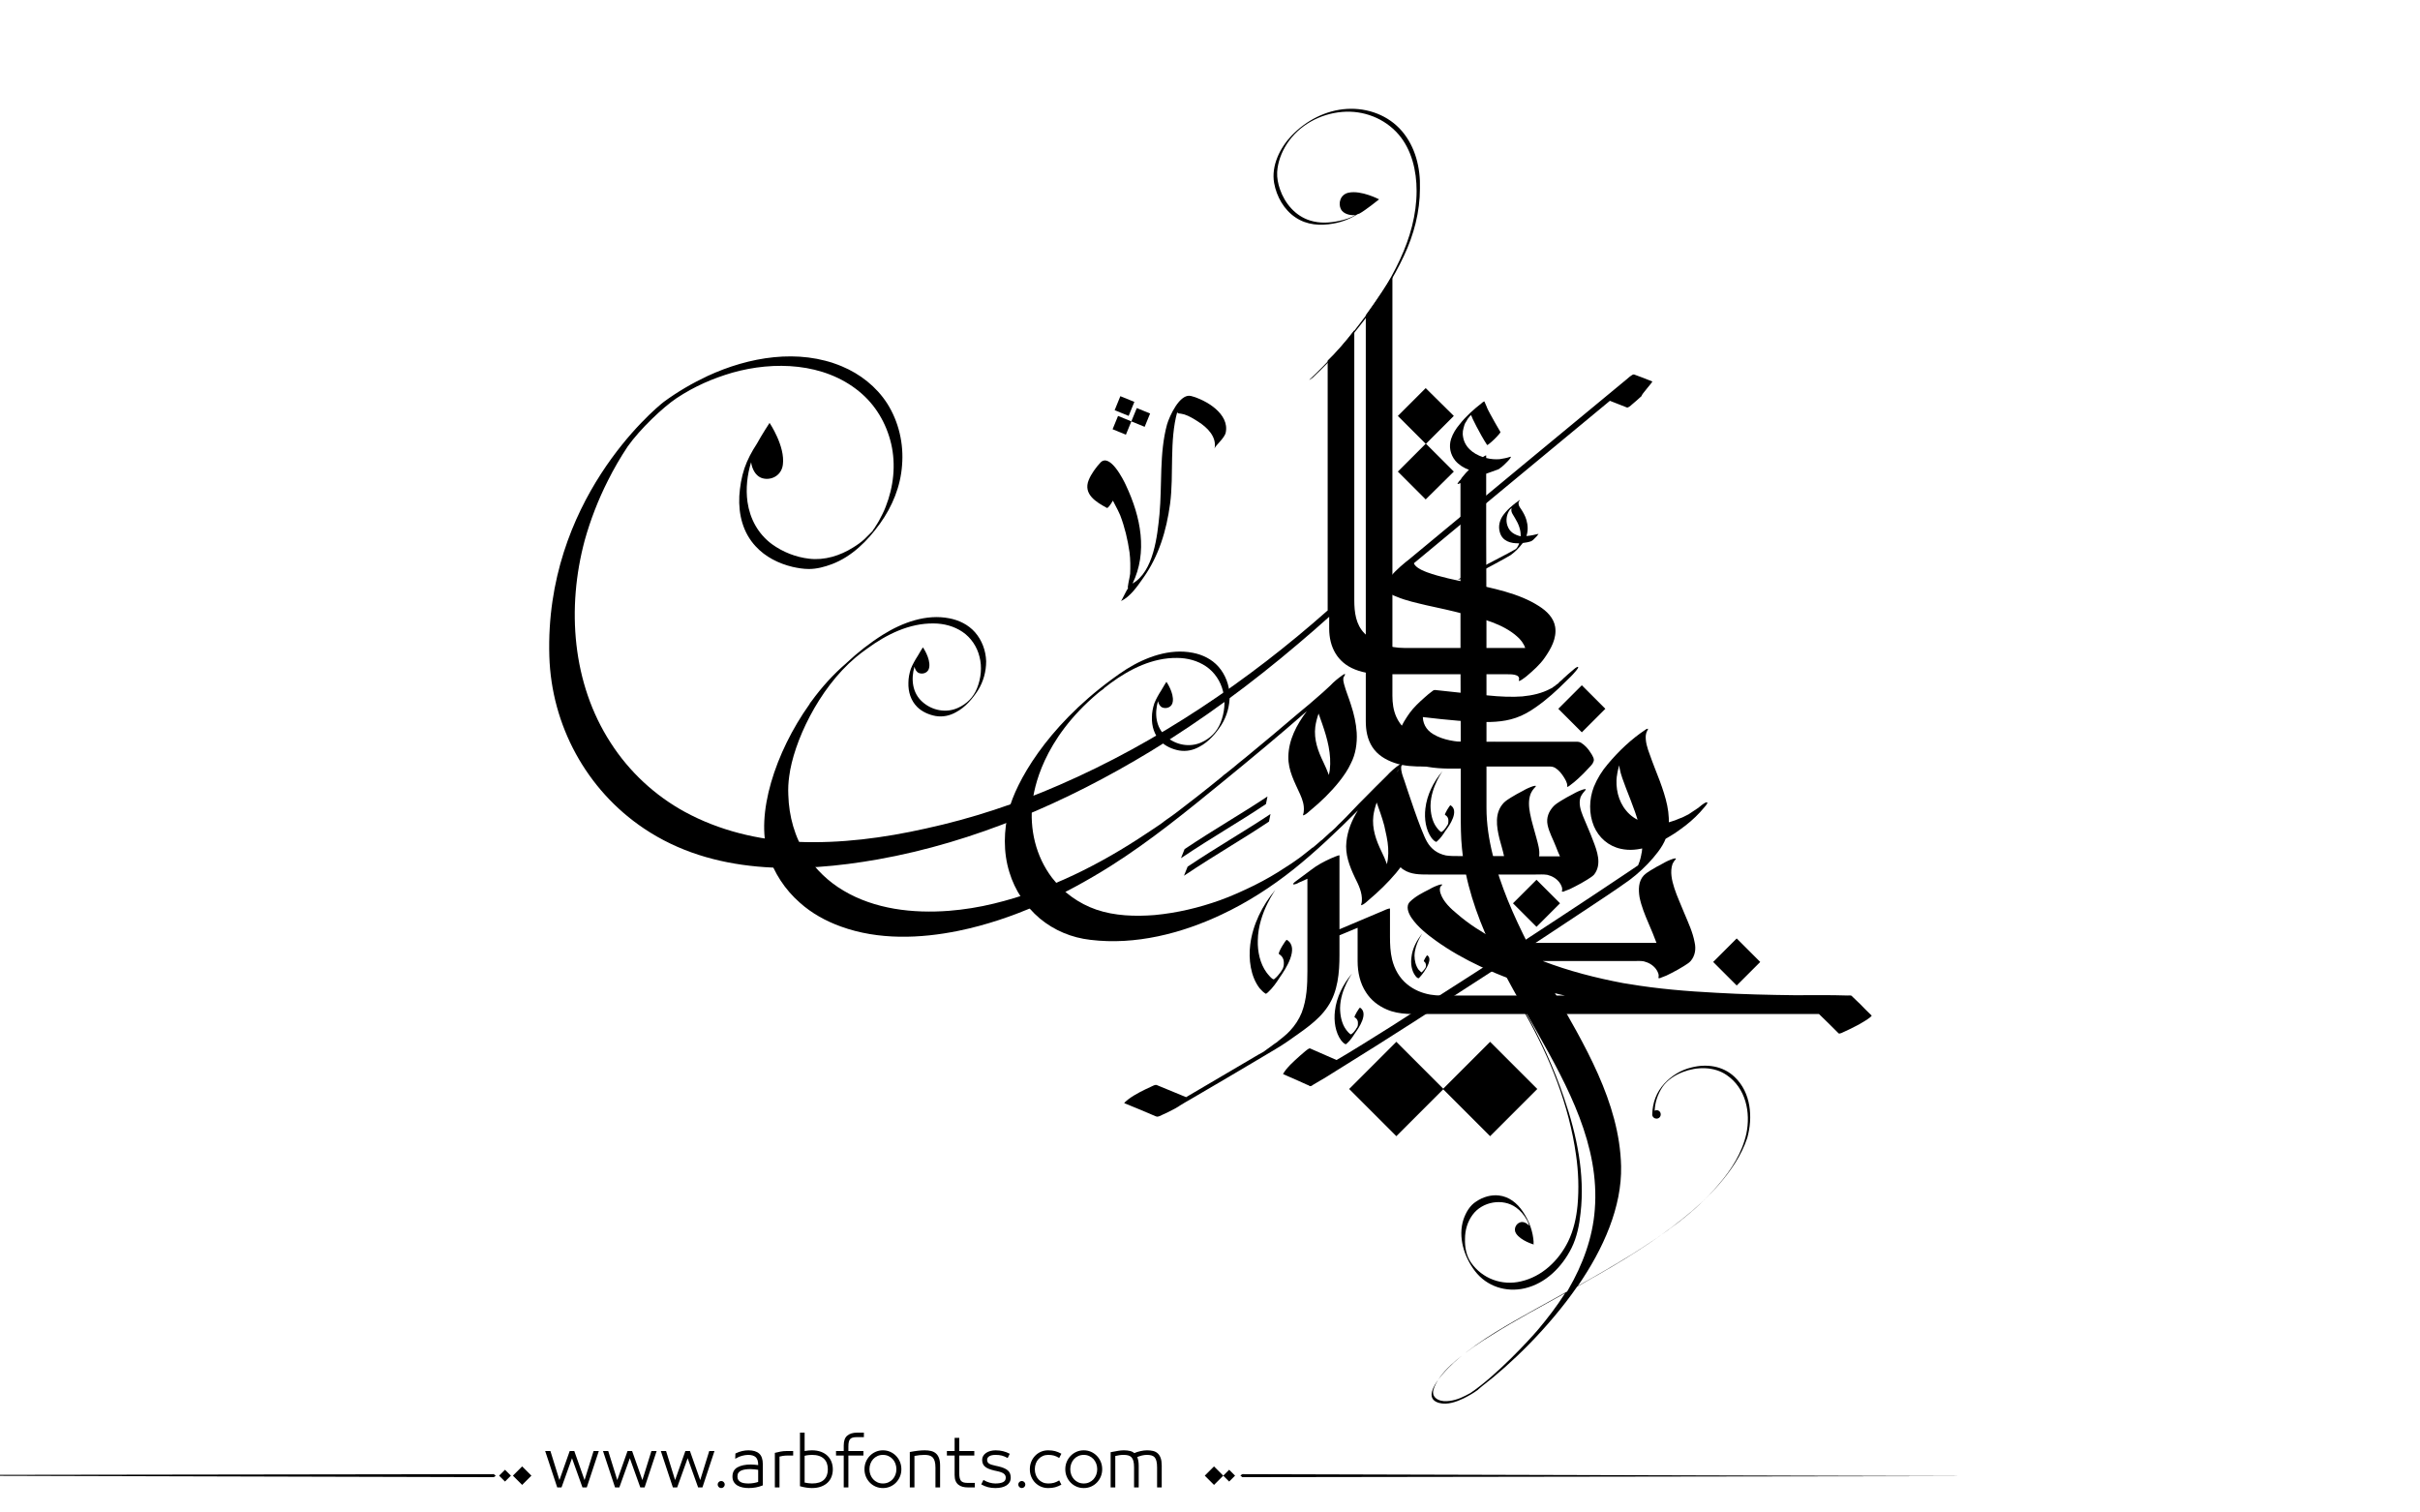 <?xml version="1.0" encoding="utf-8"?>
<!-- Generator: Adobe Illustrator 21.0.0, SVG Export Plug-In . SVG Version: 6.00 Build 0)  -->
<svg version="1.1" id="Layer_1" xmlns="http://www.w3.org/2000/svg" xmlns:xlink="http://www.w3.org/1999/xlink" x="0px" y="0px"
	 viewBox="0 0 800 500" style="enable-background:new 0 0 800 500;" xml:space="preserve">
<g>
	<path fill="#000000" d="M365.9,167.9c0.3,0.2,1.2-1,2-2.4c1.3,2.4,2.3,4.5,2.4,4.8c1.5,3.9,2.5,8.1,3.1,12.3c0.3,2.4,0.3,4.8,0.2,7.1
		c-0.1,1.1-1.2,5.4-0.6,4.6c-0.5,0.6-2.3,4.4-2.4,4.4c3.1-1.5,5.4-4.9,7.3-7.6c5.2-7.3,7.7-15.7,8.9-24.5c1.3-9.8-0.3-20.9,2.4-30.5
		c-0.1,0.8,0.6,0.4,2.3,0.9c1.6,0.5,3.2,1.5,4.6,2.4c3,1.9,6.2,5,5.4,8.9c0.2-1,3.3-3.4,3.7-5.3c1.3-6.2-6.5-10.8-11.5-12.1
		c-3.7-0.9-7.1,6.7-7.9,9.4c-2.6,9.5-1.6,20-2.5,29.7c-0.7,7.1-1.9,18.9-8.9,22.9c5-10.3,2.8-21.9-2.2-32.5
		c-0.8-1.8-5.3-10.7-8.4-7.5c-1.5,1.6-3.1,3.8-3.9,5.8C358,163.4,362.4,166,365.9,167.9z"/>
	<path fill="#000000" d="M508.5,176.5c-1.2,0.3-2.5,0.6-3.9,0.7c0.6-1.7,0.5-3.6,0-5.3c-0.4-1.4-1.1-2.6-1.9-3.8c-0.4-0.5-0.7-1.1-0.7-1.7
		c0-0.2,0-0.4,0.1-0.5c0,0,0-0.1,0-0.1c0,0,0-0.1,0.1-0.1c0.1-0.1,0.5-0.6,0-0.3c-0.3,0.2-0.6,0.5-0.9,0.7c-0.1,0-0.1,0.1-0.2,0.1
		c-0.4,0.3-0.7,0.6-1.1,0.9c-1.1,0.9-2.1,1.9-3,3.1c-1.2,1.6-1.8,3.7-1.2,5.7c0.8,3,3.6,3.8,6.4,3.7c-0.1,0.4-0.3,0.8-0.5,1.1
		c-0.1,0.3-0.3,0.5-0.5,0.7c0,0-0.1,0-0.1,0.1c-1.8,1.1-11.2,5.9-19.2,10.1l3.3-0.4c6.8-3.6,12.6-6.7,14.2-7.7
		c0.7-0.5,1.4-1.1,2-1.7c0.7-0.7,1.4-1.5,2-2.3c1-0.1,2-0.3,2.8-0.6c0.2-0.1,0.5-0.3,0.6-0.4c0.3-0.3,0.6-0.6,0.9-0.9
		c0.2-0.2,0.5-0.5,0.6-0.7C508.5,176.7,508.7,176.4,508.5,176.5z M499.2,168.2L499.2,168.2L499.2,168.2L499.2,168.2z M498.3,173.7
		c-0.6-1.8-0.2-3.9,0.9-5.3c0,0,0.1-0.1,0.1-0.1c0,0,0,0,0,0c0,0,0,0,0,0c0,0,0,0,0,0c0.1-0.1,0.3-0.2,0.4-0.3c0,0,0,0,0,0
		c0,0,0,0.1,0,0.1c-0.4,1.2,0.7,2.3,1.2,3.3c1.1,1.8,1.9,3.8,1.8,5.9C500.7,176.8,499,175.9,498.3,173.7z"/>
	<g>
		<path fill="#000000" d="M419,263.3c-9.2,6.1-16.9,10.4-27.4,17.4l-1.2,3c10.9-7.3,19-11.8,28.1-17.9L419,263.3z"/>
		<path fill="#000000" d="M391.4,289.5c10.9-7.3,19-11.8,28.1-17.9l0.5-2.5c-9.2,6.1-16.9,10.4-27.4,17.4L391.4,289.5z"/>
	</g>
	<path fill="#000000" d="M425.4,310.7c-0.3-0.2-3.1,4.4-2.6,4.7c1.3,0.8,1.7,1.9,1.6,3.4c0,0.5-0.2,1.1-0.4,1.6c0-0.2-0.5,0.8-0.6,0.9
		c-0.6,0.8-1.3,1.7-2.2,2.4c-0.5,0.4-2.2-1.8-2.5-2.2c-2.2-3-3-7-2.9-10.6c0.1-9.4,6.4-17.4,5.7-16.6c-4.2,5-7.4,11.4-8.2,18
		c-0.6,4.8,0.1,10.5,3.1,14.4c0.6,0.7,1.2,1.3,2,1.8c0.2,0.1,0.8-0.5,0.9-0.6c1.5-1.4,2.6-3,3.7-4.7
		C424.9,320.5,429.7,313.3,425.4,310.7z"/>
	<path fill="#000000" d="M471.8,315.8c-0.1-0.1-1.3,1.9-1.1,2c0.5,0.3,0.7,0.8,0.7,1.5c0,0.2-0.1,0.5-0.2,0.7c0-0.1-0.2,0.3-0.3,0.4
		c-0.3,0.4-0.6,0.7-0.9,1c-0.2,0.2-0.9-0.8-1.1-0.9c-0.9-1.3-1.3-3-1.3-4.6c0.1-4,2.8-7.5,2.5-7.2c-1.8,2.2-3.2,4.9-3.5,7.7
		c-0.3,2.1,0,4.5,1.3,6.2c0.2,0.3,0.5,0.6,0.9,0.8c0.1,0.1,0.3-0.2,0.4-0.2c0.6-0.6,1.1-1.3,1.6-2
		C471.6,320,473.6,316.9,471.8,315.8z"/>
	<path fill="#000000" d="M449.6,333.1c-0.2-0.1-2.1,3-1.8,3.2c0.9,0.5,1.2,1.3,1.1,2.3c0,0.4-0.1,0.8-0.3,1.1c0-0.1-0.4,0.5-0.4,0.6
		c-0.4,0.6-0.9,1.2-1.5,1.6c-0.3,0.3-1.5-1.2-1.7-1.5c-1.5-2-2-4.8-2-7.2c0.1-6.4,4.4-11.9,3.9-11.3c-2.9,3.4-5.1,7.8-5.6,12.3
		c-0.4,3.3,0.1,7.1,2.1,9.8c0.4,0.5,0.8,0.9,1.4,1.2c0.1,0.1,0.5-0.3,0.6-0.4c1-0.9,1.8-2.1,2.5-3.2
		C449.2,339.8,452.5,335,449.6,333.1z"/>
	<path fill="#000000" d="M479.5,266.2c-0.2-0.1-2.1,3-1.8,3.2c0.9,0.5,1.2,1.3,1.1,2.3c0,0.4-0.1,0.8-0.3,1.1c0-0.1-0.4,0.5-0.4,0.6
		c-0.4,0.6-0.9,1.2-1.5,1.6c-0.3,0.3-1.5-1.2-1.7-1.5c-1.5-2-2-4.8-2-7.2c0.1-6.4,4.4-11.9,3.9-11.3c-2.9,3.4-5.1,7.8-5.6,12.3
		c-0.4,3.3,0.1,7.1,2.1,9.8c0.4,0.5,0.8,0.9,1.4,1.2c0.1,0.1,0.5-0.3,0.6-0.4c1-0.9,1.8-2.1,2.5-3.2
		C479.2,272.9,482.5,268,479.5,266.2z"/>
	<polygon points="461.6,344.4 446,360 461.6,375.6 477.1,360.1 492.6,375.6 508.2,360 492.6,344.4 477.1,359.9 	"/>
	<polygon points="462.1,155.9 471.3,165.1 480.6,155.9 471.4,146.7 480.6,137.5 471.3,128.3 462.1,137.5 471.3,146.7 	"/>
	<rect x="568.7" y="312.5" transform="matrix(0.707 -0.707 0.707 0.707 -56.674 499.144)" width="11" height="11"/>
	<path fill="#000000" d="M463.5,43.4c-4.5-5.3-11.4-7.8-18.2-7.4c-6.9,0.4-13.5,3.8-18.3,8.8c-3.9,4.1-6.8,10-5.8,15.7c0.8,4.5,3.3,8.9,7.1,11.4
		c3.7,2.5,8.2,2.8,12.5,2c2.9-0.5,5.6-1.6,8-3.1c0.2-0.1,0.4-0.1,0.6-0.2c1.9-1,6.5-4.7,6.5-4.7s-5.9-3.1-10.1-2.2
		c-2.8,0.6-3.5,3.6-2.5,5.5c0.8,1.5,3,2.1,4.8,1.9c-1.6,0.9-3.4,1.5-5.3,1.9c-3.2,0.7-6.5,0.9-9.7-0.1c-4.9-1.5-8.4-5.7-10-10.4
		c-0.6-1.8-1-3.7-0.9-5.6c0.2-3.3,1.4-6.5,3.2-9.3c4-6.2,11-10,18.3-10.6c7-0.6,14,2.1,18.6,7.4c4.4,5.1,6,12.1,6,18.7
		c0,7.9-2.2,15.6-5.5,22.7c-3.5,7.6-8.2,14.6-13.3,21.2c-5,6.6-10.5,12.8-16.6,18.5c-0.2,0.2,0.2,0,0.3-0.1c0.3-0.2,0.5-0.4,0.8-0.6
		c6.2-5.8,11.8-12.2,17-19c5-6.6,9.6-13.7,13.1-21.2c3.3-7,5.3-14.6,5.3-22.3C469.6,55.5,467.9,48.6,463.5,43.4z"/>
	<path fill="#000000" d="M448.5,242.2c-0.2-3.1-0.9-6.2-1.9-9.2c-0.7-2.3-1.7-4.6-2.3-6.9c-0.2-0.7-0.3-1.3-0.2-2c0-0.1,0-0.2,0.1-0.3
		c0.2-0.2,0.3-0.5,0.4-0.7c0.3-0.7-0.8,0.1-0.8,0.1c-1.4,1-2.8,2.1-4,3.4c-0.4,0.4-0.9,0.8-1.3,1.2c-0.4,0.4-0.8,0.7-1.2,1.1
		c-0.3,0.2-0.5,0.5-0.8,0.7c-2.4,2.1-4.8,4.2-7.3,6.2c-5.7,4.9-11.5,9.7-17.3,14.5c-1.5,1.2-3,2.4-4.4,3.6c-0.7,0.5-1.3,1.1-2,1.6
		c-0.1,0.1-0.2,0.2-0.4,0.3c-0.4,0.3-0.8,0.6-1.2,1c-2.6,2.1-5.3,4.3-8,6.4c-2.2,1.7-4.4,3.4-6.6,5.1c-1.2,0.9-2.4,1.8-3.6,2.6
		c-0.2,0.1-0.4,0.3-0.4,0.3c-0.3,0.2-0.6,0.4-0.8,0.6c-0.5,0.4-1.1,0.8-1.7,1.2c-1.2,0.8-2.4,1.6-3.6,2.4
		c-15.4,10.3-32.4,18.9-50.6,23.3c-4.9,1.2-9.9,2-14.9,2.4c-11.9,0.9-24.5-0.5-34.9-6.7c-4.9-2.9-9.1-6.9-12.2-11.7
		c-3.9-5.9-5.8-12.9-6-19.9c-0.1-2.1,0-4.1,0.3-6.2c1.4-11,9.5-28.8,22-39.3c1.2-1,2.5-2,3.8-2.9c6.4-4.7,13.9-8.4,21.9-8.3
		c3.4,0,6.8,0.9,9.6,2.8c2.8,1.9,4.8,4.9,5.6,8.2c0.9,3.4,0.5,7.1-0.8,10.4c-1.2,3-3.4,5.2-6.3,6.5c-3.9,1.8-8.6,0.9-11.8-2
		c-3.3-2.9-3.8-7.5-2.6-11.6c0.2,0.9,0.7,1.8,1.5,2.1c1.3,0.5,3.2-0.1,3.4-2c0.4-2.9-2.1-6.5-2.1-6.5s-1,1.5-1.7,2.8
		c-0.9,1.4-1.7,2.8-2.3,4.3c-0.5,1.5-0.8,3.1-0.8,4.6c-0.1,3,0.8,5.9,2.9,8c1.6,1.6,3.9,2.6,6.1,3c2.4,0.4,4.7-0.1,6.8-1.3
		c3-1.6,5.4-4.4,7.2-7.2c1.8-2.9,2.7-6.2,2.7-9.6c-0.1-3.5-1.4-7-3.7-9.6c-2.2-2.5-5.3-4-8.5-4.6c-7.6-1.5-15.5,1.4-21.9,5.4
		c-4.3,2.7-8.4,5.9-12.1,9.4c0,0-0.1,0.1-0.1,0.1c-4.2,3.6-8.1,7.9-11.5,12.6c-0.1,0.2-0.3,0.3-0.4,0.5c0,0-0.1,0.2-0.2,0.4
		c-11.4,16-17.9,36.5-13.7,49.6c2,6.2,5.6,11.7,10.5,16c3.9,3.5,8.6,6.1,13.6,7.9c12.4,4.5,26.2,4,38.9,1.4
		c18-3.7,35-11.8,50.4-21.5c13.1-8.3,25.1-18.1,37.1-27.9c9.3-7.6,18.6-15.3,27.6-23.2c-3.4,4.5-6,9.5-6.1,15
		c-0.1,4.6,2.1,8.5,3.9,12.5c0.8,1.8,1.4,3.6,1.2,5.6c0,0.3-0.1,0.7-0.2,1c-0.1,0.3,0,0.4,0.2,0.3c0.8-0.3,1.6-1.1,2.3-1.7
		c3.4-2.8,6.6-5.9,9.4-9.4c1.5-1.9,2.9-3.9,3.9-6.1C448.1,249.4,448.7,245.8,448.5,242.2z M437.1,229C437.1,229,437.1,229,437.1,229
		C436.8,229.2,436.3,229.6,437.1,229z M434.8,240.3c0.2-1.5,0.6-3,1.1-4.4c0.4,1.2,0.8,2.3,1.2,3.4c1.7,4.9,3.1,10,2.5,15.3
		c-0.1,0.6-0.2,1.1-0.3,1.6c-0.5-1.4-1.2-2.9-1.8-4.2C435.7,248.3,434.3,244.5,434.8,240.3z"/>
	<path fill="#000000" d="M517.1,363.1c-3.4-10.1-7.9-19.8-13.1-29c0-0.1-0.5-0.8-0.4-0.3c0.1,0.5,0.4,1.1,0.7,1.5c8.1,14.4,14.4,30.1,16.7,46.5
		c0.8,5.5,1,11.2,0.5,16.7c-0.4,4.1-1.3,8.2-3.1,11.9c-3.1,6.3-8.6,11.6-15.6,13.2c-6.3,1.5-12.8-0.9-16.5-6.2
		c-1.6-2.3-2.1-5.2-2-7.9c0-2.8,0.8-5.6,2.5-7.9c3.2-4.4,10-5.6,14.4-2.4c1.4,1,2.6,2.4,3.5,4c0.4,0.6,0.6,1.3,0.8,2
		c-0.8-0.9-2-1.5-3-1.1c-1.3,0.4-2.3,2.2-1.3,3.7c1.6,2.4,5.8,3.6,5.8,3.6s0-0.3-0.1-0.7c0.1,0.1,0.1,0.2,0.1,0.1
		c-0.2-3.7-1.5-7.2-3.6-10.3c-1.9-2.8-4.5-4.9-7.9-5.3c-2.6-0.3-5.3,0.5-7.5,2c-2.1,1.3-3.4,3.6-4.2,5.9c-1.9,5.8,0.2,12.4,3.8,17.1
		c3.9,5.1,10.3,7.1,16.4,5.7c7-1.6,12.4-7.1,15.5-13.3c1.8-3.6,2.6-7.7,3-11.6C524,388.1,521.2,375.1,517.1,363.1z"/>
	<g>
		<polygon points="375.8,134.9 374,139.3 369.6,137.5 367.8,141.9 372.2,143.7 374,139.3 378.4,141.1 380.2,136.7 		"/>
		<rect x="369.3" y="131.7" transform="matrix(0.377 -0.926 0.926 0.377 107.299 427.923)" width="5" height="5"/>
	</g>
	<path fill="#000000" d="M573.4,356c-3.9-3.7-9.3-4.4-14.3-3.1c-3.4,0.8-6.5,2.7-8.9,5.3c-2.6,2.8-3.9,6.3-4,10.1c0,0,0,0.1,0,0.1c0,0,0,0,0,0
		c0,0.1,0,0.1,0,0.2c0,0,0,0,0,0c0.1,0.7,0.7,1.2,1.4,1.2c0.8,0,1.4-0.6,1.4-1.4c0-0.8-0.6-1.4-1.4-1.4c-0.2,0-0.4,0.1-0.6,0.2
		c0.1-2.8,1-5.5,2.6-7.9c1.6-2.3,4.1-3.9,6.7-4.9c4.6-1.8,10.3-1.9,14.5,1c6.3,4.3,8,12.3,6.5,19.4c-1.4,6.3-5,12-9.2,16.8
		c-7.7,9.2-17.9,16.2-27.9,22.6c-6.1,3.8-12.3,7.4-18.6,10.9c8.5-12.3,14.6-26.2,14.3-39.6c-0.5-21.2-12.3-40.4-22.5-58.3
		c-5.5-9.6-10.8-19.4-15-29.7c-3.8-9.5-7-20-7-30.4c0-11,0-21.9,0-32.9c0-19.1,0-38.2-0.1-57.3c0-6.8,0-13.5,0-20.3
		c0.5-0.2,0.9-0.3,1.4-0.5c0.8-0.3,1.6-0.6,2.5-0.9c0.4-0.1,0.8-0.6,1.2-0.8c0.6-0.5,1.2-1.1,1.7-1.6c0.4-0.4,0.9-0.9,1.2-1.4
		c0,0,0.4-0.5,0-0.4c-1.2,0.4-2.3,0.6-3.6,0.8c-1.4,0.1-2.9,0-4.4-0.4c0-0.3,0-0.6,0-0.8c0-0.2-0.6,0.2-1.1,0.5
		c-3.3-1.1-6.2-3.4-6.6-7.1c-0.1-0.5,0-1,0-1.5c0.1-0.7,0.3-1.3,0.5-2c0.1-0.4,0.3-0.7,0.5-1c0.1-0.2,0.2-0.3,0.3-0.5
		c0-0.1,0.1-0.1,0.1-0.2c0,0,0.1-0.2,0.2-0.3c0.1-0.2,0.2-0.4,0.4-0.5c0-0.1,0.2-0.3,0.3-0.4c0.1-0.1,0.2-0.2,0.3-0.3
		c0,0,0.1-0.1,0.1-0.1c0.2,0.5,0.4,0.9,0.6,1.4c0.4,0.8,0.8,1.6,1.2,2.4c1.1,2.1,2.2,4.1,3.5,6.1c0.2,0.2,2.3-1.8,2.4-1.9
		c0.5-0.5,1-1,1.5-1.6c0-0.1,0.6-0.6,0.5-0.8c-1.2-2-2.3-4-3.4-6c-0.4-0.8-0.9-1.6-1.2-2.5c-0.2-0.5-0.5-1.1-0.7-1.6
		c0-0.1-0.9,0.5-0.8,0.5c-2.7,2.1-5.3,4.4-7.4,7.1c-1.2,1.4-2.2,3-2.8,4.8c-0.8,2.5-0.3,5.1,1.4,7.2c1.2,1.4,2.8,2.4,4.5,3
		c-0.7,0.7-1.4,1.4-2,2.2c-0.2,0.2-0.5,0.6-0.7,1c-0.3,0.3-0.7,0.7-0.9,1.1c0,0-0.4,0.5,0,0.4c0.3-0.1,0.5-0.2,0.8-0.3
		c0,10.3,0,20.6,0,30.9c0,19.1,0,38.2,0.1,57.4c0,7,0,13.9,0,20.9c0,3.9,0,7.8,0.4,11.6c2.2,22.2,14.2,41.8,24.9,60.8
		c10.1,17.9,20.7,37.4,19,58.6c-0.7,9.3-4,18.2-8.7,26.3c-0.2,0.3-0.3,0.6-0.5,0.8c-3.4,1.9-6.9,3.8-10.3,5.7
		c-8.9,5-18.1,10-25.9,16.7c-2.3,1.9-13.5,12.4-6,14.4c2.7,0.7,5.7-0.4,8-1.5c1.6-0.8,3.2-1.7,4.7-2.8l0,0c0,0,0,0,0,0
		c0.1-0.1,0.2-0.1,0.2-0.2c0.2-0.2,0.5-0.4,0.7-0.6c0.2-0.2,0.4-0.3,0.6-0.5c9.4-7.2,21.8-19.1,31.4-32.9c1.1-0.6,2.2-1.2,3.2-1.8
		c10.9-6.1,21.6-12.6,31.4-20.4c4.4-3.5,8.6-7.3,12.3-11.6c3.9-4.5,7.4-9.6,9.3-15.3C579.5,369.4,578.9,361.2,573.4,356z
		 M508.4,439.6c-2.8,3.3-13.7,15.1-22.3,20.9c-0.6,0.3-1.1,0.6-1.7,0.9c-2.1,1.1-4.6,1.9-7,1.8c-1.3-0.1-2.8-0.6-3.4-1.8
		c-0.6-1.2,0-2.6,0.6-3.8c1.6-3.2,4.3-5.8,7-8.1c3.7-3.1,7.7-5.8,11.8-8.3c7.8-4.9,15.9-9.2,24-13.7
		C514.6,431.9,511.6,435.8,508.4,439.6z"/>
	<rect x="502.5" y="293.1" transform="matrix(0.707 -0.707 0.707 0.707 -62.334 446.657)" width="11" height="11"/>
	<rect x="517.5" y="228.8" transform="matrix(0.707 -0.707 0.707 0.707 -12.493 438.425)" width="11" height="11"/>
	<g>
		<path fill="#000000" d="M562.6,266.1c-0.3,0.3-0.7,0.5-1,0.8c-0.3,0.2-0.3,0.2,0.2-0.1c-0.2,0.1-0.4,0.3-0.6,0.4c-0.7,0.5-1.4,0.9-2.1,1.4
			c-0.3,0.2-0.6,0.4-0.9,0.6c0.5-0.3-0.1,0.1-0.2,0.1c-0.2,0.1-0.4,0.2-0.6,0.3c-0.6,0.3-1.3,0.7-2,0.9c-2.2,1-4.6,1.7-7,1.9
			c0.1,0,0.2,0,0.3,0c-4.2,0.3-8.4-1.1-11.1-4.4c-2.7-3.2-3.6-7.6-3.1-11.6c0,0.1,0,0.2,0,0.3c0.3-2.7,1.2-5.3,2.6-7.6
			c0.1-0.1,0.4-0.6,0,0c0.1-0.2,0.2-0.3,0.3-0.5c0.2-0.3,0.4-0.6,0.6-0.9c0.1-0.1,0.2-0.3,0.3-0.4c-0.8,1.1-0.3,0.4-0.1,0.1
			c0.1-0.1,0.1-0.2,0.2-0.2c0.3-0.4,0.1-0.2-0.5,0.6c0.1-0.1,0.1-0.2,0.2-0.2c0.4-0.4,0.1-0.2-0.7,0.7c0.1-0.1,0.2-0.2,0.3-0.4
			c-2.9,2.9,1.4-1.2-1.6,1.6c0.3-0.3,1-0.9-0.6,0.5c0.2-0.2,0.3-0.3,0.5-0.4c-1.5,1.2-0.2,0.2,0.1-0.1c-1.1,0.8,0.3-0.2,0.6-0.4
			c-0.2-0.2-0.3-0.3-0.5-0.5c-1,1.7-1.1,3.4-0.8,5.3c0.4,2.3,1.3,4.4,2.1,6.6c2,5.2,4.3,10.5,5.1,16c0.3,1.9,0.4,3.8,0.1,5.6
			c0-0.1,0-0.2,0-0.3c-0.2,1.3-0.5,2.6-1,3.8c-0.2,0.6-0.5,1.2-0.8,1.7c0.4-0.6-0.2,0.3-0.3,0.4c-0.1,0.1-0.2,0.3-0.3,0.4
			c0.4-0.5,0.5-0.7,0.3-0.4c-0.3,0.4-0.1,0.2,0.5-0.5c0,0-0.1,0.1-0.1,0.1c-0.4,0.4-0.2,0.2,0.6-0.7c2.5-2.6-1,0.8,1.7-1.6
			c-0.6,0.6,1.1-0.9,0.6-0.5c0.7-0.6,1.2-1,0.7-0.6c-0.4,0.3-1.3,1,0,0c-1.9,1.4-3.9,2.7-5.8,4c-7.3,4.9-14.7,9.8-22,14.6
			c-9.7,6.4-19.4,12.7-29.1,19c-9.4,6-18.7,12-28.1,18c-6.1,3.8-12.2,7.7-18.4,11.3c0.3-0.1,0.6-0.2,0.8-0.3c-3-1.3-6-2.6-8.9-3.9
			c-0.4-0.2-1.4,0.8-1.6,0.9c-1.1,0.9-2.2,1.9-3.3,2.9s-2.1,2-3,3.1c0.1-0.1-1.2,1.5-1,1.6c1.6,0.7,3.2,1.4,4.8,2.1
			c1,0.5,2.1,0.9,3.1,1.4c0.3,0.1,0.6,0.2,0.8,0.4c0.4,0.2,0.8-0.1,1.2-0.4c2.8-1.6,5.6-3.3,8.4-5.1c8.4-5.2,16.8-10.5,25.2-15.9
			c9.9-6.4,19.8-12.8,29.7-19.2c8.7-5.7,17.4-11.4,26.1-17.2c5.1-3.4,10.2-6.7,15.2-10.3c2.8-2.1,5.5-4.6,7.8-7.3
			c2.3-2.7,4.3-5.5,4.9-9c1-5.6-0.8-11.2-2.7-16.4c-1.1-2.9-2.3-5.8-3.3-8.7c-0.8-2.1-1.6-4.5-1.3-6.8c0,0.1,0,0.2,0,0.3
			c0-0.3,0.1-0.6,0.2-0.9c0.1-0.3,0.6-1.2,0.1-0.4c0.2-0.2,0.4-0.5,0.4-0.8c-0.3,0-0.6,0.1-0.8,0.3c-4.7,3.1-8.9,7.1-12.5,11.4
			c-1.9,2.2-3.5,4.8-4.6,7.5c-1.6,4.1-1.7,8.9,0,13c1.6,3.8,4.8,6.6,8.9,7.5c5.8,1.3,11.7-1.3,16.5-4.3c1.7-1,3.3-2.2,4.9-3.4
			c2.3-1.8,4.4-3.8,6.2-6c0,0,1.2-1.3,1-1.6C564,264.9,562.7,266.1,562.6,266.1L562.6,266.1z"/>
	</g>
	<g>
		<path fill="#000000" d="M494.3,245.4c-3.1,0-6.2,0.2-9.3,0c-3.8-0.2-7.9-0.7-11.2-2.7c-2.4-1.4-3.7-3.8-3.4-6.6c0,0.1,0,0.2,0,0.3
			c0.2-1.2,0.5-2.4,1-3.5c0.3-0.7,0.7-1.4,1.1-2.1c0.1-0.2,0.2-0.3,0.3-0.5c-0.3,0.6,0.1-0.2,0.2-0.3c0.3-0.4,0.5-0.8,0.8-1.2
			c-2.8,2.6-5.6,5.1-8.4,7.7c7.4,0.8,14.8,1.8,22.2,2.1c4.5,0.2,9.2,0.2,13.5-1.3c2.4-0.8,4.6-2.1,6.6-3.5c3.6-2.5,6.9-5.5,10-8.6
			c1-1,2.1-2,3-3.1c0,0,1.2-1.3,1-1.6c-0.3-0.3-1.6,0.9-1.6,0.9c-1.1,0.9-2.2,1.9-3.3,2.9c-0.3,0.3-0.7,0.7-1,1
			c-0.1,0.1-0.2,0.1-0.2,0.2c0,0-0.1,0.1-0.1,0.1c-0.4,0.4-0.2,0.1,0.8-0.8c-0.2,0.2-0.4,0.3-0.6,0.5c-0.2,0.2-0.4,0.3-0.6,0.5
			c0.9-0.8,1.2-1,0.8-0.7c-0.1,0.1-0.2,0.2-0.3,0.3c-0.2,0.2-0.4,0.3-0.5,0.5c-0.4,0.3-0.1,0.1,0.6-0.5c-0.1,0.1-0.2,0.2-0.3,0.3
			c-0.3,0.2-0.6,0.5-1,0.7c-0.4,0.3,0.9-0.7,0.2-0.1c-0.2,0.1-0.3,0.2-0.5,0.4c-0.3,0.2-0.7,0.4-1,0.7c-0.2,0.1-0.8,0.5-0.1,0
			c-0.2,0.1-0.3,0.2-0.5,0.3c-2.8,1.5-6,2.2-9.1,2.5c0.1,0,0.2,0,0.3,0c-3.9,0.3-7.9,0.1-11.8-0.3c-5.9-0.5-11.7-1.2-17.5-1.8
			c-0.3,0-0.6,0.1-0.8,0.3c-1,0.7-1.9,1.5-2.8,2.3c-1.7,1.5-3.5,3.2-4.8,5c-2.4,3.4-5.8,8.8-3.3,13.1c1.8,3.1,5.9,4.1,9.2,4.7
			c4.6,0.8,9.3,0.6,13.9,0.5c0.6,0,1.2-0.6,1.6-0.9c1.1-0.9,2.2-1.9,3.3-2.9c1-1,2.1-2,3-3.1C493.2,247.2,494.5,245.4,494.3,245.4
			L494.3,245.4z"/>
	</g>
	<g>
		<path fill="#000000" d="M553.2,283.8C553.2,283.8,553.2,283.8,553.2,283.8C553.2,283.8,553.2,283.8,553.2,283.8z"/>
		<path fill="#000000" d="M618.7,335.7c-1.3-1.3-2.6-2.5-3.8-3.8c-0.8-0.7-1.5-1.5-2.3-2.2c-0.2-0.2-0.3-0.3-0.5-0.5c-0.2-0.2-1-0.1-1.3-0.1
			c-5.8-0.2-11.6-0.1-17.5-0.1c-8.6-0.1-17.2-0.3-25.9-0.8c-9.7-0.5-19.4-1.3-28.9-2.9c-0.6-0.1-1.3-0.2-1.9-0.3
			c-9-1.7-18-4-26.6-7.3c7.7,0,15.3,0,23,0c2.4,0,4.7,0,7.1,0c1.1,0,2.2-0.1,3.3,0.1c1.6,0.4,3,1.2,4,2.5c0.6,0.8,1.2,2,0.8,3
			c0.3,0.1,0.6,0.1,0.9-0.1c1.2-0.4,2.3-0.9,3.4-1.5c1.4-0.7,2.8-1.5,4.1-2.3c0.7-0.5,1.7-1,2.3-1.7c1.5-1.8,1.8-4,1.3-6.2
			c-0.6-3.3-2.1-6.5-3.4-9.6c-1.1-2.8-2.4-5.5-3.3-8.3c-0.8-2.5-1.5-5.4-0.6-8c0.3-0.6,0.6-1.1,1-1.5c0.5-0.6-0.7-0.2-0.8-0.2
			c-1.2,0.4-2.3,0.9-3.3,1.5c-1.4,0.7-2.8,1.5-4.1,2.3c-0.8,0.5-1.6,1-2.3,1.7c-1.8,1.9-1.8,4.7-1.4,7.2c0.6,3,1.8,5.9,3,8.7
			c0.9,2.1,1.8,4.2,2.6,6.4c-1.4,0-2.8,0-4.3,0c-9.7,0-19.5,0-29.2,0c-5.8,0-11.7,0-17.5,0c0,0,0,0,0,0c-0.1,0-0.2,0-0.3,0
			c-0.7-0.3-1.3-0.7-2-1.1c-4.4-2.4-8.7-5.1-12.5-8.4c-2.2-1.8-4.7-4.1-5.6-6.9c-0.2-0.6-0.3-1.3-0.1-2c0.1-0.2,0.3-0.5,0.5-0.6
			c0.6-0.6-0.7-0.2-0.8-0.2c-1.2,0.4-2.3,0.9-3.3,1.5c-2.2,1.1-4.6,2.3-6.4,4.1c-1.5,1.5-0.5,3.8,0.5,5.3c2.1,3.1,5.2,5.5,8.1,7.6
			c4.6,3.3,9.6,6.1,14.7,8.5c6.6,3.1,13.5,5.6,20.5,7.7c2.5,0.7,4.9,1.4,7.4,1.9c-1.8,0-3.6,0-5.5,0c-8.4,0-16.7,0-25.1,0
			c-3.4,0-6.9,0-10.3,0c-1.2,0-2.4-0.1-3.6-0.3c-2.8-0.5-5.4-1.6-7.6-3.4c-2.6-2.1-4.2-5-5-8.2c-0.6-2.5-0.7-5-0.7-7.5
			c0-2.6,0-5.1,0-7.7c0-0.5,0-1.1,0-1.6c0-0.3-1.9,0.5-1.8,0.5c-5,2.1-9.9,4.2-14.9,6.3c0-8.1,0-16.1,0-24.2c0-0.1,0-0.1,0-0.2
			c0-0.3-2.9,1-2.9,1c-2.2,1-4.5,2.2-6.4,3.7c-1.6,1.2-3.1,2.3-4.7,3.5c0,0-1.5,1-1.3,1.3c0.2,0.3,1.8-0.4,1.8-0.5
			c0.9-0.4,1.9-0.8,2.9-1.3c0,7,0,13.9,0,20.9c0,3.2,0,6.4,0,9.6c0,4.6-0.2,9.4-1.9,13.8c-0.9,2.2-2.2,4.2-3.9,6
			c-0.2,0.2-0.4,0.4-0.6,0.6c0,0-0.1,0.1-0.1,0.1c-0.1,0.1-0.1,0.1-0.2,0.2c-0.5,0.4-1,0.9-1.5,1.3c-0.5,0.4-1,0.8-1.4,1.1
			c-0.1,0.1-0.1,0.1-0.2,0.2c-0.3,0.2-0.6,0.5-1,0.7c-1.2,0.9-2.5,1.8-3.7,2.7c-0.6,0.3-1.2,0.7-1.8,1c-7.9,4.7-15.9,9.3-23.8,14
			c-3.2-1.3-6.5-2.7-9.7-4c-0.5-0.2-1.4,0.3-1.8,0.5c-1.3,0.6-2.6,1.2-3.9,1.9c-1.3,0.7-2.5,1.4-3.7,2.3c0.2-0.1-1.6,1.2-1.3,1.3
			c3.4,1.4,6.9,2.8,10.3,4.3c0.1,0,0.2,0.1,0.3,0.1c0.5,0.2,1.4-0.3,1.8-0.5c1.3-0.6,2.6-1.2,3.9-1.9c0.5-0.3,1-0.5,1.4-0.8
			c0.2-0.1,0.4-0.2,0.6-0.4c1.1-0.7,2.2-1.3,3.4-2c8-4.7,16.1-9.4,24.1-14.2c2.8-1.7,5.7-3.3,8.4-5.2c4.6-3.3,9.8-6.5,13-11.3
			c3.4-5,3.9-11.3,3.9-17.1c0-2.2,0-4.3,0-6.5c2-0.8,4-1.7,6-2.5c0,3.7,0,7.4,0,11.1c0,3.6,0.8,7.3,2.8,10.3c1.6,2.5,4,4.4,6.8,5.6
			c4.3,1.9,9.2,1.5,13.8,1.5c7.3,0,14.7,0,22,0c10.4,0,20.8,0,31.3,0c11,0,22.1,0,33.1,0c9.2,0,18.4,0,27.6,0c4.8,0,9.7,0,14.5,0
			c0.2,0,0.4,0,0.6,0c2.2,2.1,4.4,4.3,6.5,6.4c0.3,0.3,1.6-0.4,1.8-0.5c1.3-0.6,2.6-1.2,3.9-1.9
			C613.9,339.1,619.1,336.1,618.7,335.7z"/>
		<path fill="#000000" d="M475.9,292.6C475.9,292.6,475.9,292.6,475.9,292.6C475.9,292.6,475.9,292.6,475.9,292.6z"/>
	</g>
	<path fill="#000000" d="M526.6,277.8c-1-2.7-2.2-5.3-3.3-8c-0.8-2-1.5-4.2-0.8-6.3c0.4-0.9,1-1.6,1.6-2.3c0.5-0.6-0.7-0.2-0.8-0.2
		c-1.2,0.4-2.3,0.9-3.3,1.5c-1.4,0.7-2.8,1.5-4.1,2.3c-0.8,0.5-1.6,1-2.3,1.7c-1.6,1.7-2.5,3.8-2,6.2c0.5,2.5,1.9,4.9,2.8,7.3
		c0.4,1,0.8,2.1,1.3,3.1c-2.3,0-4.5,0-6.8,0c0,0,0,0-0.1,0c0.3-2-0.4-4.2-0.9-6.1c-0.7-2.7-1.6-5.4-2.1-8.1
		c-0.4-2.1-0.6-4.4,0.2-6.5c0.4-0.9,0.9-1.6,1.6-2.3c0.5-0.6-0.7-0.2-0.8-0.2c-1.2,0.4-2.3,0.9-3.3,1.5c-1.4,0.7-2.8,1.5-4.1,2.3
		c-0.8,0.5-1.6,1-2.3,1.7c-3.1,3.3-2.4,7.8-1.4,11.9c0.5,1.9,1.1,3.8,1.5,5.7c-5,0-10.1,0-15.1,0c-1.4,0-2.7,0-4.1-0.2
		c-2.8-0.6-4.9-2.1-6.3-4.6c-2.1-3.7-6.6-17.6-7.5-20.3c-0.5-1.4-1.1-2.9-1-4.4c0-0.1,0-0.2,0.1-0.3c0.2-0.2,0.3-0.5,0.4-0.7
		c0.3-0.7-0.8,0.1-0.8,0.1c-1.7,1.1-3.2,2.5-4.6,4c-2.4,2.3-4.7,4.7-7,7c-1.4,1.4-2.8,2.8-4.1,4.2c-0.7,0.7-1.4,1.5-2.1,2.2
		c-0.2,0.2-0.4,0.4-0.5,0.5c-0.3,0.3-0.7,0.7-0.9,0.9c-0.8,0.8-1.6,1.5-2.3,2.3c-0.4,0.4-0.8,0.7-1.2,1.1c-0.2,0.1-0.3,0.3-0.5,0.4
		c-0.8,0.8-1.7,1.5-2.5,2.3c0,0-0.1,0.1-0.1,0.1c-0.1,0.1-0.2,0.1-0.3,0.2c-0.5,0.4-1,0.9-1.5,1.3c-0.4,0.4-0.9,0.7-1.3,1.1
		c0,0,0,0-0.1,0c-0.2,0.1-0.4,0.3-0.5,0.4c-1,0.8-1.9,1.5-2.9,2.3c-0.4,0.3-0.8,0.6-1.2,0.9c-0.1,0.1-0.3,0.2-0.3,0.2
		c-0.2,0.2-0.5,0.3-0.7,0.5c-1,0.7-2,1.4-3,2c-3.6,2.4-6.9,4.3-10.7,6.2c-3.7,1.8-7.4,3.5-11.3,4.9c-7,2.5-14.2,4.2-21.6,4.9
		c-6.4,0.5-13.2,0.3-19.3-1.8c-5.8-2-10.9-5.7-14.6-10.5c-5.4-7.1-7.5-16.1-6.5-24.9c0.5-4.4,3.2-20.7,21.7-36.2
		c0.4-0.3,0.8-0.7,1.3-1c0.3-0.2,0.6-0.4,0.8-0.7c0.7-0.5,1.4-1.1,2.1-1.6c6.4-4.7,13.9-8.4,21.9-8.3c3.4,0,6.8,0.9,9.6,2.8
		c2.8,1.9,4.8,4.9,5.6,8.2c0.9,3.4,0.5,7.1-0.8,10.4c-1.2,3-3.4,5.2-6.3,6.5c-3.9,1.8-8.6,0.9-11.8-2c-3.3-2.9-3.8-7.5-2.6-11.6
		c0.2,0.9,0.7,1.8,1.5,2.1c1.3,0.5,3.2-0.1,3.4-2c0.4-2.9-2.1-6.5-2.1-6.5s-1,1.5-1.7,2.8c-0.9,1.4-1.7,2.8-2.3,4.3
		c-0.5,1.5-0.8,3.1-0.8,4.6c-0.1,3,0.8,5.9,2.9,8c1.6,1.6,3.9,2.6,6.1,3c2.4,0.4,4.7-0.1,6.8-1.3c3-1.6,5.4-4.4,7.2-7.2
		c1.8-2.9,2.7-6.2,2.7-9.6c-0.1-3.5-1.4-7-3.7-9.6c-2.2-2.5-5.3-4-8.5-4.6c-7.6-1.5-15.5,1.4-21.9,5.4c-1.7,1.1-3.3,2.2-4.9,3.4l0,0
		c-21.9,16.1-31.7,34.3-34,43.2c-1.7,6.7-1.9,13.9,0.2,20.6c1.8,5.9,5.3,11.2,10,15.2c4.8,4,10.6,6.4,16.8,7.1
		c14.8,1.8,30.1-2.1,43.4-8.4c8.5-4,16.4-9.1,23.7-14.9c7.5-6,14.5-12.7,21.3-19.5c-2,3.2-3.4,6.6-3.8,10.3c-0.5,4.2,1,8.1,2.8,11.9
		c1.2,2.4,2.5,5,2.3,7.8c0,0.3-0.1,0.7-0.2,1c-0.1,0.3,0,0.4,0.2,0.3c0.8-0.3,1.6-1.1,2.3-1.7c3.2-2.7,6.3-5.7,9-8.9
		c0.5-0.6,1-1.3,1.5-1.9c0.3,0.3,0.6,0.6,1,0.8c2.4,1.6,5.4,1.6,8.2,1.6c8.6,0,17.2,0,25.9,0l5.8,0c1.2,0,2.4,0,3.7,0
		c1.3,0,2.6-0.1,3.9,0.1c1.6,0.4,3,1.2,4,2.5c0.6,0.8,1.2,2,0.8,3c0.3,0.1,0.6,0.1,0.9-0.1c1.2-0.4,2.3-0.9,3.4-1.5
		c1.4-0.7,2.8-1.5,4.1-2.3c0.7-0.5,1.7-1,2.3-1.7C529.6,285.7,528,281.4,526.6,277.8z M433.7,280.6
		C433.4,280.8,433.2,280.9,433.7,280.6L433.7,280.6z M458.8,284c-0.1,0.6-0.2,1.2-0.3,1.7c-0.5-1.4-1.1-2.8-1.8-4.2
		c-1.8-3.7-3.2-7.6-2.7-11.8c0.2-1.5,0.6-3,1.1-4.4c0.4,1.2,0.8,2.3,1.2,3.4c0.5,1.4,0.9,2.8,1.3,4.2c0.3,1.2,0.5,2.5,0.8,3.7
		C458.9,279.1,459.1,281.5,458.8,284z M461.2,255.8c0.3-0.3,0.6-0.6,0.9-1c0.2-0.2,0.5-0.5,0.7-0.7
		C462.3,254.7,461.7,255.3,461.2,255.8z"/>
	<path fill="#000000" d="M525.8,248.8c-0.8-1.3-1.9-2.5-3.2-3.3c-0.7-0.4-1.6-0.3-2.5-0.3c-3.9,0-7.9,0-11.8,0c-9.9,0-19.8,0-29.6,0
		c-3.6,0-7.2-0.4-10.6-1.9c-2.9-1.2-5.2-3.4-6.5-6.3c-1-2.2-1.3-4.6-1.3-7c0-3.7,0-7.4,0-11.1c0-8.3,0-16.6,0-25
		c0-10.8,0-21.6,0-32.5c0-11.2,0-22.4,0-33.6c0-9.4,0-18.9,0-28.3c0-2.7,0-5.4,0-8.2c-1.6,2.4-4.9,7.5-8.8,12.9c0,6.1,0,12.2,0,18.3
		c0,10.7,0,21.3,0,32c0,11.2,0,22.5,0,33.7c0,9.7,0,19.4,0,29.1c0,6,0,12.1,0,18.1c0,1,0,2,0,3c0,3,0.5,6,2.2,8.6
		c1.7,2.6,4.4,4.2,7.3,5.2c3.2,1.1,6.4,1.2,9.8,1.2c4.6,0,9.1,0,13.7,0c9.1,0,18.3,0,27.4,0c0.9,0,1.5,0,2.3,0.5
		c1.1,0.7,2,1.8,2.7,2.9c0.5,0.8,1.2,1.9,1.2,2.9c0,0,0,0.1,0,0.1c-0.3,0.7,0.7,0,0.8-0.1c1-0.7,1.9-1.5,2.8-2.3
		c1.2-1.1,2.3-2.2,3.3-3.3c0.5-0.6,1.5-1.4,1.7-2.2C527.3,251.1,526.4,249.7,525.8,248.8z"/>
	<path fill="#000000" d="M546.2,126.1c-2-0.8-4-1.6-6-2.3c-0.6-0.2-2.2,1.4-2.6,1.7c-11,9.1-21.9,18.1-32.9,27.2c-13,10.8-26.1,21.6-39.1,32.4
		c-0.3,0.2-0.6,0.5-0.9,0.7c-2.3,1.9-4.8,4.1-6.3,6.7c-0.2,0.4-0.3,0.9-0.4,1.3c-0.2,1.9,2.4,3,3.8,3.5c3.1,1.3,6.5,2,9.8,2.8
		c4.2,0.9,8.3,1.8,12.5,2.9c5.9,1.5,12.6,3.2,17.3,7.3c1.3,1.1,2.3,2.4,2.8,3.9c-0.2,0-0.4,0-0.6,0c-4.6,0-9.2,0-13.8,0
		c-8.5,0-17.1,0-25.6,0c-4.6,0-9.8-1.5-13.1-4.8c-2.9-2.9-3.4-7-3.4-11c0-5.8,0-11.7,0-17.5c0-20.7,0-41.4,0-62.1c0-3.2,0-6.4,0-9.6
		c-2.9,3.8-6,7.3-8.8,10v0c0,9.9,0,19.8,0,29.7c0,17.4,0,34.9,0,52.3c0,0.2,0,0.4,0,0.6c-26.2,23.2-56.2,43.6-88.7,57.7
		c-14.2,6.2-29,11.1-44.2,14.4c-13.8,3.1-28.2,5-42.4,4.4c-12.9-0.6-25.8-3.7-37.2-9.9c-9.9-5.4-18.4-13.3-24.5-22.8
		c-12.8-19.7-14.6-44.7-8.6-67c1.9-6.8,4.5-13.5,7.7-19.8c1.9-3.8,4.1-7.6,6.5-11.2c4.1-5.8,11.7-13,16.2-16
		c5.9-3.9,11.9-6.5,18.4-8.4c13.8-3.9,30.3-3.3,41.9,6.2c5.4,4.4,9,10.5,10.6,17.3c1.6,6.9,0.8,14.2-1.8,20.8
		c-0.6,1.6-1.4,3.1-2.2,4.6c-0.3,0.6-0.8,1.3-1.1,1.8c-0.1,0.2-0.2,0.3-0.3,0.5c0,0-0.2,0.3-0.2,0.3c-0.1,0.1-0.2,0.2-0.2,0.3
		c0-0.1-0.3,0.4-0.3,0.4c0,0,0,0,0,0.1c0,0-0.1,0.1-0.1,0.1c0,0-0.3,0.3-0.3,0.3c-0.2,0.2-0.5,0.5-0.6,0.6c-0.6,0.6-1.1,1.1-1.7,1.7
		c-1.2,1.1-2.5,2-3.8,2.8c-4.3,2.7-9.4,4.3-14.5,3.7c-4.4-0.5-8.7-2.2-12.3-4.8c-4.6-3.4-7.3-8.4-8.1-14c-0.6-4.4-0.1-8.9,1.2-13.1
		c0.3,2.2,1.4,4.3,3.2,5.1c2.8,1.2,6.8-0.3,7.3-4.3c0.8-6.1-4.4-13.8-4.4-13.8s-2.5,3.8-4.2,6.9c-1.7,2.6-3.1,5.2-4.1,8.1
		c-1,3-1.5,6.1-1.7,9.2c-0.3,6.1,1.2,12.1,5.4,16.6c3.2,3.5,7.6,5.7,12.2,6.8c1.8,0.4,3.6,0.7,5.4,0.7c2.6,0,5.2-0.7,7.6-1.6
		c6.6-2.5,11.8-7.7,15.9-13.4c4.1-5.7,6.8-12.3,7.3-19.3c0.6-7.1-1.1-14.4-4.9-20.4c-3.6-5.6-9-9.8-15-12.3
		c-14.3-6-30.8-3.1-44.4,3.2c-5.1,2.4-9.9,5.2-14.4,8.5c-3.4,2.6-39.5,32.9-37.9,84.2c0.7,22.7,12.2,44.1,31.3,56.9
		c22.8,15.3,51.3,14.8,77.3,10.2c32-5.7,62.4-18.9,90.1-35.7c17.3-10.5,33.6-22.6,49-35.7c3.4-2.9,6.8-5.8,10.1-8.8
		c0,1.3,0,2.6,0,3.9c0,6.1,2.7,11.2,8.5,13.5c3.2,1.3,6.7,1.6,10.1,1.6c4.3,0,8.5,0,12.8,0c6.8,0,13.6,0,20.4,0c2.2,0,4.4,0,6.6,0
		c1.4,0,5-0.2,4.3,2c-0.3,0.9,2.5-1.3,2.6-1.4c2.1-1.8,4.3-3.7,5.9-6c2.1-3,4.1-6.5,3.5-10.3c-0.5-3-2.8-5.2-5.3-6.8
		c-6.8-4.4-15.4-5.9-23.2-7.7c-4.6-1-9.4-1.9-13.8-3.5c-1.3-0.5-2.8-1.1-3.8-2.1c-0.3-0.3-0.5-0.6-0.6-0.9c9-7.5,18-14.9,27-22.4
		c12.6-10.4,25.2-20.9,37.8-31.3c1.9,0.7,3.7,1.5,5.6,2.2c0.4,0.2,1.4-0.7,1.6-0.9c1.1-0.9,2.2-1.9,3.3-2.9
		C542.4,130.6,546.5,126.2,546.2,126.1z"/>
</g>
<path fill="#000000" d="M273.602,481.306c-0.578-0.576-1.301-1.03-2.174-1.362c-0.873-0.331-1.885-0.497-3.039-0.497
	c-0.663,0-1.463,0.079-2.4,0.238v-6.077h-1.535v17.711c0.706,0.202,1.402,0.354,2.087,0.454s1.301,0.151,1.849,0.151
	c1.153,0,2.166-0.162,3.039-0.486s1.596-0.764,2.174-1.319c0.576-0.555,1.006-1.211,1.287-1.968s0.42-1.561,0.42-2.411
	s-0.139-1.657-0.42-2.422C274.608,482.554,274.178,481.883,273.602,481.306z M272.391,489.167c-0.852,0.829-2.17,1.243-3.958,1.243
	c-0.39,0-0.805-0.032-1.244-0.097c-0.439-0.065-0.84-0.134-1.2-0.206v-8.845c0.447-0.115,0.887-0.194,1.319-0.237
	c0.433-0.044,0.808-0.065,1.125-0.065c0.894,0,1.668,0.112,2.325,0.335c0.656,0.224,1.199,0.545,1.633,0.963
	c0.432,0.418,0.752,0.919,0.961,1.503s0.314,1.243,0.314,1.979C273.667,487.195,273.241,488.338,272.391,489.167z M247.392,479.446
	c-0.62,0-1.297,0.079-2.033,0.238c-0.735,0.158-1.485,0.433-2.249,0.821l-0.065,1.73c0.548-0.303,0.973-0.52,1.276-0.649
	s0.624-0.237,0.962-0.324c0.338-0.086,0.677-0.158,1.016-0.216s0.667-0.087,0.984-0.087c1.139,0,1.982,0.249,2.53,0.746
	s0.822,1.33,0.822,2.498v0.13c-0.332-0.044-0.732-0.087-1.2-0.13c-0.469-0.043-0.876-0.065-1.222-0.065
	c-1.831,0-3.302,0.311-4.412,0.931c-1.11,0.619-1.665,1.644-1.665,3.07c0,0.707,0.155,1.305,0.465,1.795
	c0.31,0.49,0.713,0.88,1.211,1.168s1.067,0.497,1.708,0.627c0.641,0.13,1.308,0.194,2,0.194c0.807,0,1.6-0.072,2.378-0.216
	c0.779-0.145,1.536-0.368,2.271-0.671v-7.028c0-1.585-0.397-2.742-1.189-3.471C250.189,479.811,248.992,479.446,247.392,479.446z
	 M250.636,489.892c-0.375,0.144-0.858,0.267-1.449,0.367c-0.591,0.102-1.183,0.151-1.773,0.151c-0.505,0-0.984-0.035-1.438-0.108
	c-0.454-0.071-0.84-0.197-1.157-0.378c-0.317-0.18-0.57-0.414-0.757-0.703c-0.188-0.288-0.281-0.663-0.281-1.124
	c0-0.52,0.111-0.934,0.335-1.244c0.224-0.31,0.533-0.551,0.93-0.724c0.396-0.174,0.85-0.296,1.362-0.368
	c0.511-0.072,1.041-0.108,1.589-0.108c0.476,0,0.984,0.029,1.524,0.087c0.541,0.058,0.912,0.108,1.114,0.151V489.892z
	 M258.032,479.868c-0.649,0.122-1.276,0.263-1.881,0.422v11.418h1.535v-10.186c0.202-0.072,0.563-0.147,1.082-0.228
	c0.519-0.079,1.002-0.118,1.449-0.118h1.989v-1.492H260C259.336,479.685,258.681,479.746,258.032,479.868z M-77.92,487.667
	l241.145,0.656l0.663-0.433l-0.632-0.564L-77.92,487.667z M164.994,487.825l1.95,1.95l1.95-1.95l-1.95-1.95L164.994,487.825z
	 M169.559,487.825l3.057,3.057l3.057-3.057l-3.057-3.057L169.559,487.825z M212.359,489.286l-3.395-9.602h-1.514l-3.396,9.602
	l-2.984-9.602h-1.73l3.979,12.023h1.428l3.46-9.645l3.46,9.645h1.427l3.979-12.023h-1.73L212.359,489.286z M238.418,489.589
	c-0.317,0-0.591,0.115-0.822,0.346c-0.231,0.23-0.346,0.505-0.346,0.822c0,0.316,0.115,0.591,0.346,0.821
	c0.23,0.23,0.504,0.346,0.822,0.346c0.317,0,0.591-0.115,0.822-0.346c0.23-0.23,0.346-0.505,0.346-0.821
	c0-0.317-0.116-0.592-0.346-0.822C239.009,489.704,238.735,489.589,238.418,489.589z M193.243,489.286l-3.395-9.602h-1.514
	l-3.396,9.602l-2.984-9.602h-1.73l3.979,12.023h1.428l3.46-9.645l3.46,9.645h1.427l3.979-12.023h-1.73L193.243,489.286z
	 M231.476,489.286l-3.395-9.602h-1.514l-3.396,9.602l-2.984-9.602h-1.73l3.979,12.023h1.428l3.46-9.645l3.46,9.645h1.427
	l3.979-12.023h-1.73L231.476,489.286z M382.732,480.474c-0.426-0.396-0.938-0.667-1.535-0.812c-0.598-0.144-1.271-0.216-2.021-0.216
	c-0.664,0-1.393,0.09-2.184,0.271c-0.793,0.181-1.471,0.4-2.033,0.659c-0.346-0.331-0.818-0.569-1.416-0.714
	c-0.6-0.144-1.273-0.216-2.023-0.216c-0.635,0-1.268,0.058-1.902,0.173l-2.465,0.454v11.635h1.535v-10.38
	c0.447-0.102,0.883-0.188,1.309-0.26c0.424-0.072,0.896-0.108,1.416-0.108c0.605,0,1.125,0.058,1.557,0.173
	c0.434,0.116,0.789,0.321,1.07,0.616c0.281,0.296,0.494,0.711,0.639,1.244s0.217,1.24,0.217,2.119v6.596h1.535v-7.201
	c0-0.663-0.055-1.243-0.162-1.741c-0.109-0.497-0.213-0.861-0.314-1.092c0.086-0.043,0.281-0.119,0.584-0.228
	c0.303-0.107,0.602-0.197,0.898-0.27c0.295-0.072,0.586-0.126,0.875-0.162s0.547-0.055,0.779-0.055c0.59,0,1.102,0.058,1.535,0.173
	c0.432,0.116,0.781,0.317,1.049,0.605c0.266,0.289,0.471,0.703,0.615,1.244c0.145,0.54,0.217,1.251,0.217,2.13v6.596h1.535v-7.201
	c0-0.995-0.111-1.816-0.336-2.466C383.482,481.393,383.158,480.87,382.732,480.474z M280.1,474.581
	c-0.785,0.648-1.18,1.729-1.18,3.243v1.86h-2.551v1.492h2.551v10.531h1.537v-10.531h4.973v-1.492h-4.973v-1.471
	c0-0.635,0.045-1.149,0.141-1.546c0.094-0.396,0.24-0.707,0.443-0.931c0.201-0.223,0.475-0.385,0.82-0.486
	c0.346-0.101,0.779-0.151,1.299-0.151h2.422v-1.492h-2.271C281.956,473.607,280.885,473.932,280.1,474.581z M398.273,487.825
	l3.057,3.057l3.057-3.057l-3.057-3.057L398.273,487.825z M343.322,482.322c0.389-0.418,0.854-0.749,1.395-0.994
	s1.135-0.368,1.783-0.368c0.736,0,1.373,0.076,1.914,0.228s1.121,0.414,1.74,0.789l0.715-1.405c-0.707-0.39-1.393-0.674-2.055-0.854
	c-0.664-0.181-1.436-0.271-2.314-0.271c-0.85,0-1.639,0.155-2.367,0.465c-0.729,0.311-1.367,0.746-1.914,1.309
	c-0.549,0.563-0.98,1.222-1.297,1.979c-0.317,0.757-0.476,1.59-0.476,2.498s0.158,1.74,0.476,2.497
	c0.316,0.757,0.748,1.413,1.297,1.969c0.547,0.555,1.186,0.987,1.914,1.297c0.729,0.311,1.518,0.465,2.367,0.465
	c0.879,0,1.65-0.09,2.314-0.27c0.662-0.181,1.348-0.466,2.055-0.854l-0.715-1.406c-0.619,0.375-1.199,0.639-1.74,0.79
	s-1.178,0.227-1.914,0.227c-0.648,0-1.242-0.119-1.783-0.356c-0.541-0.238-1.006-0.565-1.395-0.984
	c-0.391-0.418-0.693-0.915-0.908-1.492c-0.217-0.576-0.324-1.203-0.324-1.881s0.107-1.305,0.324-1.882
	C342.628,483.238,342.931,482.741,343.322,482.322z M404.387,487.825l1.949,1.95l1.951-1.95l-1.951-1.95L404.387,487.825z
	 M410.701,487.326l-0.664,0.433l0.633,0.564l241.176-0.341L410.701,487.326z M362.611,481.295c-0.549-0.569-1.193-1.02-1.936-1.352
	c-0.742-0.331-1.547-0.497-2.412-0.497c-0.863,0-1.668,0.166-2.41,0.497c-0.742,0.332-1.389,0.782-1.936,1.352
	c-0.549,0.57-0.977,1.229-1.287,1.979c-0.311,0.749-0.465,1.557-0.465,2.422s0.154,1.672,0.465,2.422s0.738,1.409,1.287,1.979
	c0.547,0.569,1.193,1.017,1.936,1.341s1.547,0.486,2.41,0.486c0.865,0,1.67-0.162,2.412-0.486s1.387-0.771,1.936-1.341
	c0.547-0.569,0.977-1.229,1.287-1.979c0.309-0.75,0.465-1.557,0.465-2.422s-0.156-1.673-0.465-2.422
	C363.587,482.524,363.158,481.865,362.611,481.295z M362.394,487.523c-0.217,0.569-0.52,1.067-0.908,1.492
	c-0.389,0.426-0.857,0.765-1.406,1.017c-0.547,0.252-1.152,0.378-1.816,0.378c-0.662,0-1.268-0.126-1.816-0.378
	c-0.547-0.252-1.016-0.591-1.404-1.017c-0.391-0.425-0.693-0.923-0.908-1.492c-0.217-0.569-0.324-1.179-0.324-1.827
	c0-0.649,0.107-1.262,0.324-1.839c0.215-0.576,0.518-1.077,0.908-1.503c0.389-0.425,0.857-0.764,1.404-1.016
	c0.549-0.252,1.154-0.379,1.816-0.379c0.664,0,1.27,0.127,1.816,0.379c0.549,0.252,1.018,0.591,1.406,1.016
	c0.389,0.426,0.691,0.927,0.908,1.503c0.217,0.577,0.324,1.189,0.324,1.839C362.718,486.345,362.611,486.954,362.394,487.523z
	 M296.221,481.295c-0.547-0.569-1.191-1.02-1.936-1.352c-0.742-0.331-1.545-0.497-2.41-0.497s-1.67,0.166-2.412,0.497
	c-0.742,0.332-1.387,0.782-1.936,1.352c-0.547,0.57-0.977,1.229-1.285,1.979c-0.311,0.749-0.465,1.557-0.465,2.422
	s0.154,1.672,0.465,2.422c0.309,0.75,0.738,1.409,1.285,1.979c0.549,0.569,1.193,1.017,1.936,1.341s1.547,0.486,2.412,0.486
	s1.668-0.162,2.41-0.486c0.744-0.324,1.389-0.771,1.936-1.341c0.549-0.569,0.977-1.229,1.287-1.979s0.465-1.557,0.465-2.422
	s-0.154-1.673-0.465-2.422C297.198,482.524,296.77,481.865,296.221,481.295z M296.006,487.523c-0.217,0.569-0.52,1.067-0.908,1.492
	c-0.391,0.426-0.859,0.765-1.406,1.017c-0.549,0.252-1.154,0.378-1.816,0.378c-0.664,0-1.27-0.126-1.816-0.378
	c-0.549-0.252-1.018-0.591-1.406-1.017c-0.389-0.425-0.691-0.923-0.908-1.492s-0.324-1.179-0.324-1.827
	c0-0.649,0.107-1.262,0.324-1.839c0.217-0.576,0.52-1.077,0.908-1.503c0.389-0.425,0.857-0.764,1.406-1.016
	c0.547-0.252,1.152-0.379,1.816-0.379c0.662,0,1.268,0.127,1.816,0.379c0.547,0.252,1.016,0.591,1.406,1.016
	c0.389,0.426,0.691,0.927,0.908,1.503c0.215,0.577,0.324,1.189,0.324,1.839C296.331,486.345,296.221,486.954,296.006,487.523z
	 M309.381,480.463c-0.455-0.39-0.996-0.656-1.623-0.801c-0.627-0.144-1.309-0.216-2.043-0.216c-0.707,0-1.465,0.047-2.271,0.141
	s-1.701,0.234-2.682,0.422v11.699h1.535v-10.402c1.184-0.23,2.293-0.346,3.33-0.346c0.592,0,1.111,0.062,1.559,0.184
	c0.445,0.123,0.818,0.332,1.113,0.628c0.295,0.295,0.525,0.713,0.691,1.254s0.25,1.251,0.25,2.13v6.553h1.535v-7.201
	c0-0.995-0.119-1.82-0.357-2.477C310.18,481.375,309.834,480.852,309.381,480.463z M318.516,490.054
	c-0.346-0.108-0.619-0.277-0.82-0.509c-0.203-0.23-0.35-0.547-0.443-0.951c-0.096-0.403-0.141-0.922-0.141-1.557v-5.86h4.973v-1.492
	h-4.973v-4.347h-1.537v4.347h-2.551v1.492h2.551v6.466c0,0.764,0.109,1.405,0.326,1.925c0.215,0.519,0.525,0.937,0.93,1.254
	c0.402,0.317,0.867,0.544,1.395,0.682c0.525,0.137,1.105,0.205,1.74,0.205h2.271v-1.492h-2.422
	C319.295,490.216,318.862,490.162,318.516,490.054z M337.784,489.589c-0.316,0-0.59,0.115-0.82,0.346s-0.346,0.505-0.346,0.822
	c0,0.316,0.115,0.591,0.346,0.821s0.504,0.346,0.82,0.346c0.318,0,0.592-0.115,0.822-0.346s0.346-0.505,0.346-0.821
	c0-0.317-0.115-0.592-0.346-0.822S338.102,489.589,337.784,489.589z M333.178,486.106c-0.346-0.303-0.785-0.565-1.318-0.789
	c-0.533-0.223-1.182-0.422-1.947-0.595l-0.799-0.173c-1.053-0.216-1.781-0.461-2.184-0.735c-0.404-0.273-0.607-0.678-0.607-1.211
	c0-0.504,0.238-0.904,0.715-1.2c0.475-0.295,1.174-0.443,2.098-0.443c0.793,0,1.477,0.076,2.055,0.228
	c0.576,0.151,1.217,0.421,1.924,0.811l0.691-1.405c-1.412-0.765-2.969-1.146-4.67-1.146c-0.635,0-1.223,0.076-1.764,0.228
	c-0.539,0.151-1.008,0.364-1.404,0.638s-0.711,0.605-0.941,0.994c-0.23,0.39-0.346,0.815-0.346,1.276
	c0,0.462,0.072,0.88,0.217,1.254c0.143,0.375,0.381,0.707,0.713,0.995s0.758,0.537,1.275,0.746c0.52,0.209,1.146,0.4,1.883,0.573
	l0.908,0.194c1.008,0.217,1.729,0.49,2.162,0.822c0.432,0.331,0.648,0.771,0.648,1.318c0,0.39-0.086,0.707-0.26,0.952
	c-0.172,0.245-0.414,0.436-0.725,0.573c-0.311,0.137-0.678,0.237-1.102,0.303c-0.426,0.064-0.877,0.097-1.352,0.097
	c-0.592,0-1.223-0.09-1.893-0.271c-0.67-0.18-1.352-0.479-2.045-0.897l-0.734,1.471c0.779,0.433,1.539,0.742,2.281,0.93
	s1.539,0.281,2.391,0.281c0.748,0,1.434-0.072,2.053-0.216c0.621-0.145,1.158-0.36,1.611-0.648c0.455-0.289,0.805-0.649,1.049-1.082
	c0.246-0.433,0.369-0.93,0.369-1.492c0-0.476-0.072-0.915-0.217-1.318C333.77,486.763,333.526,486.41,333.178,486.106z"/>
</svg>


